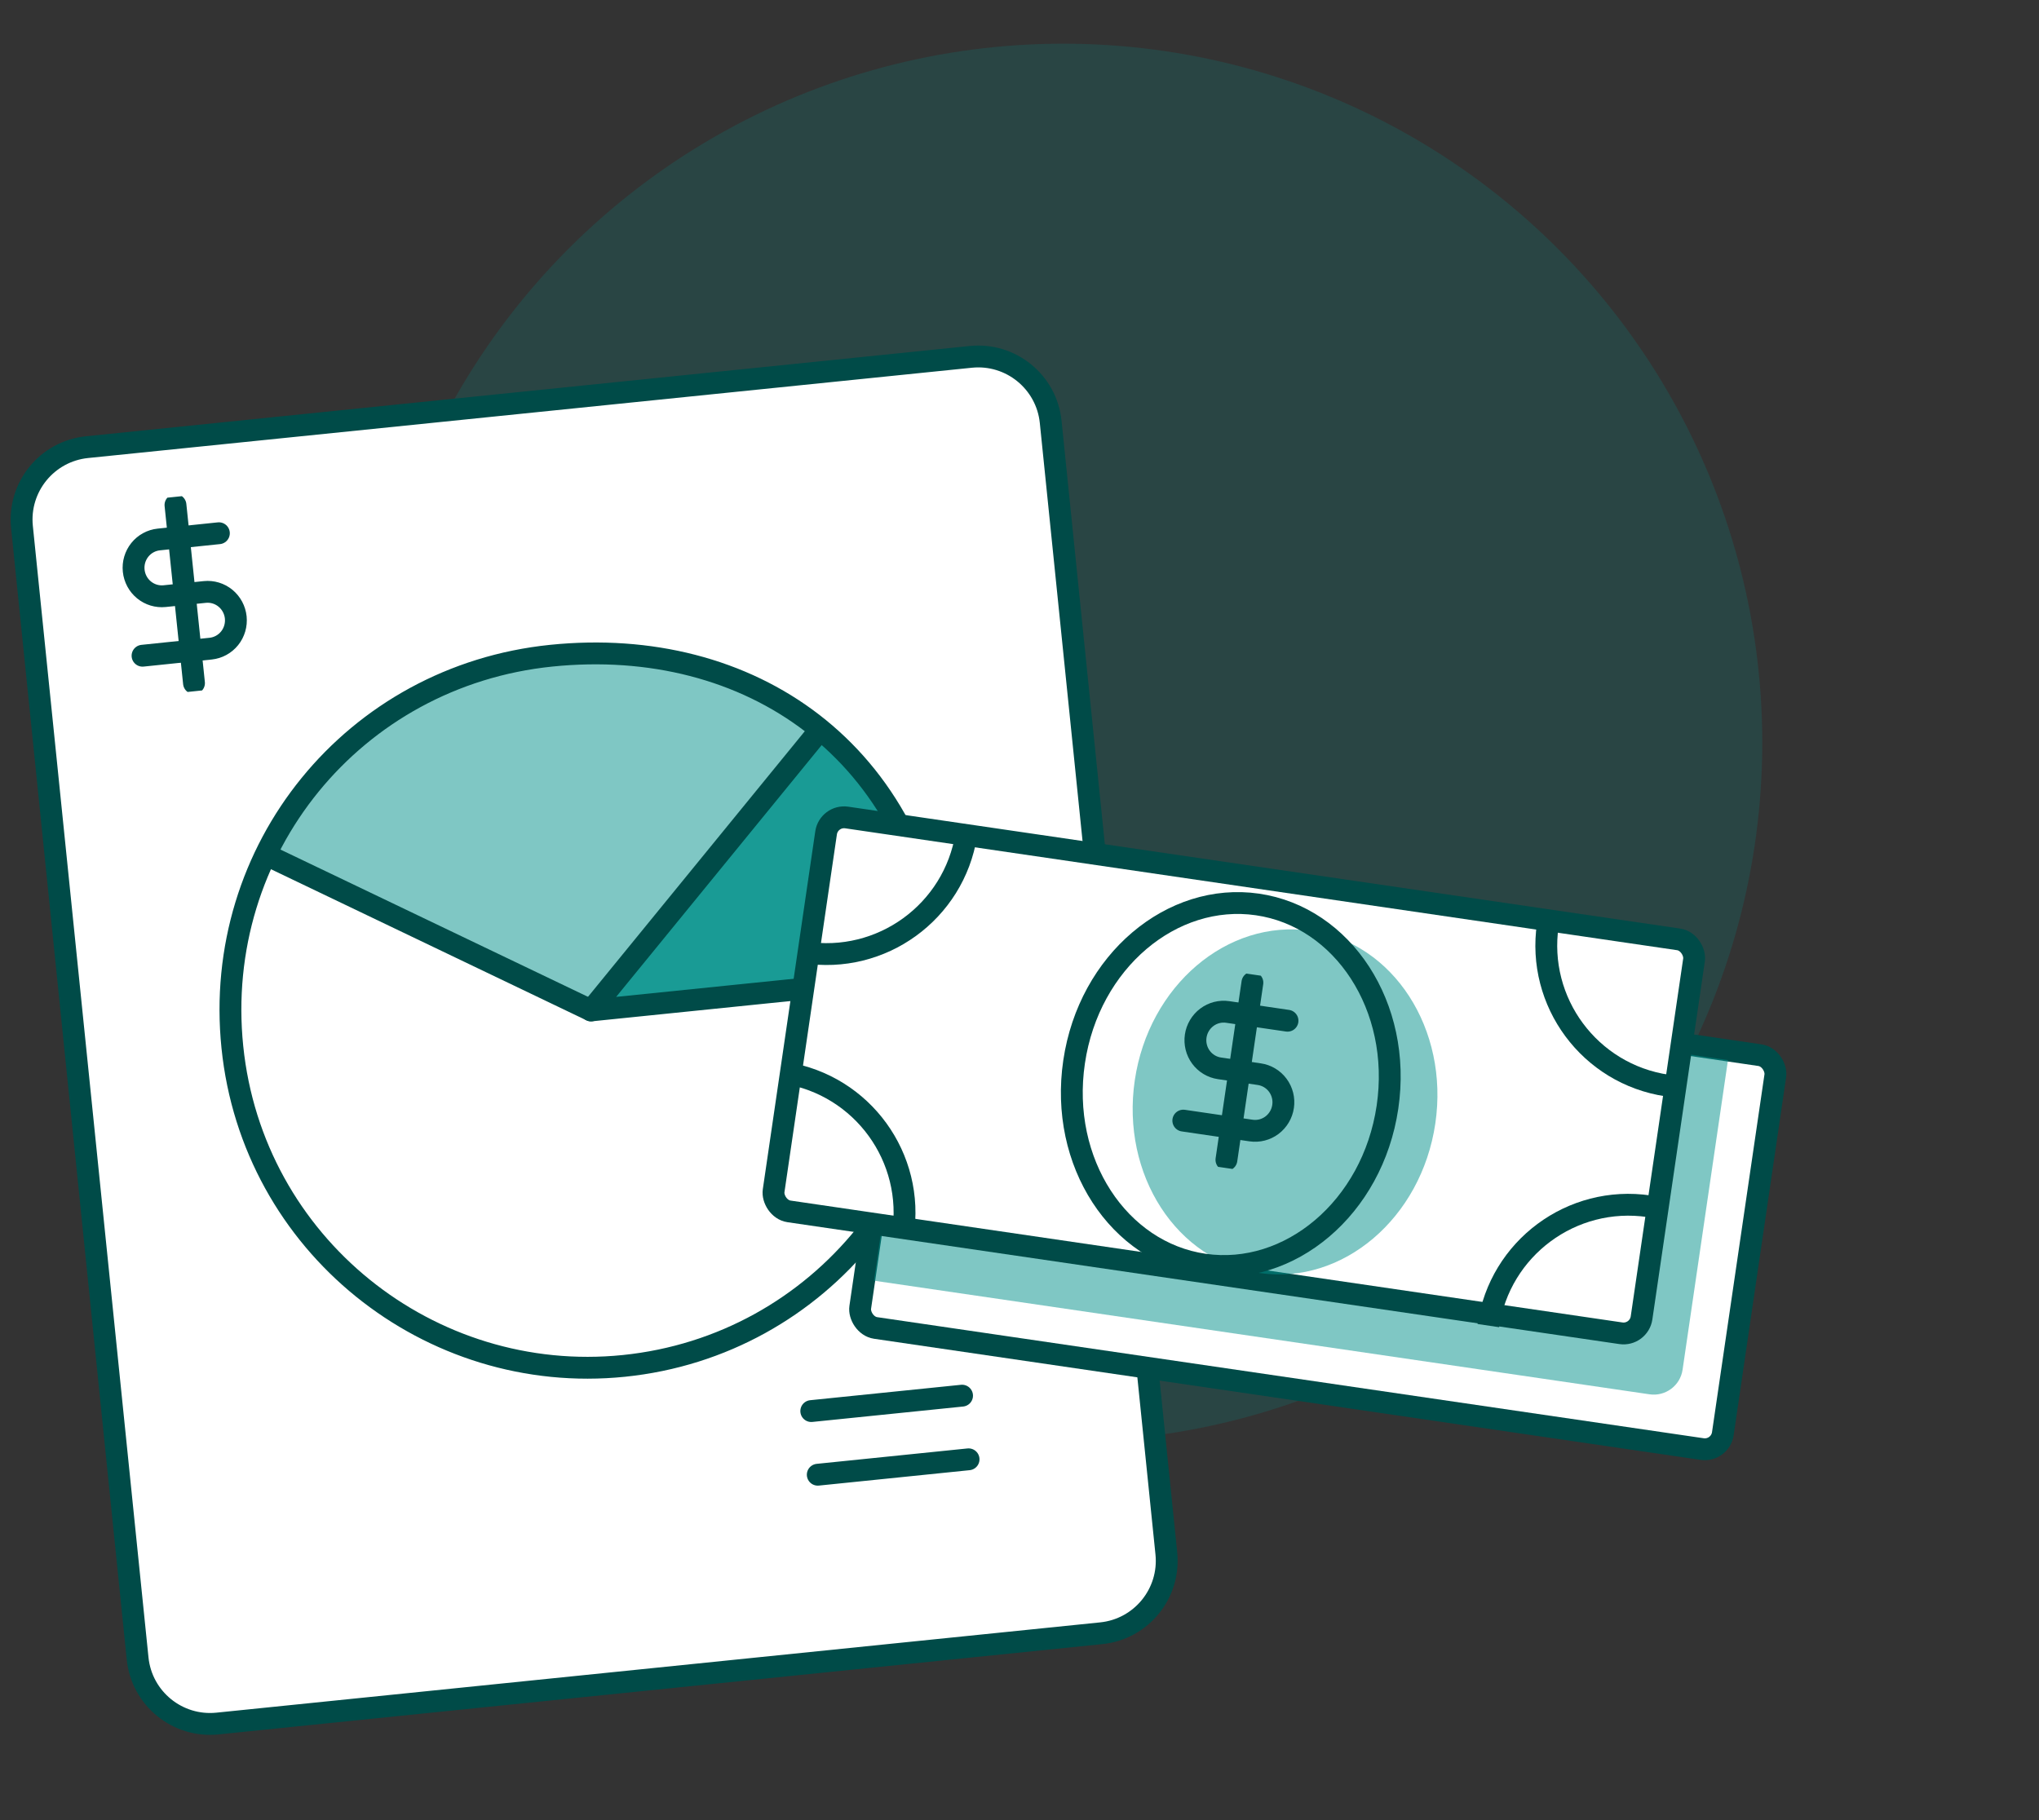 <svg width="140" height="125" viewBox="0 0 140 125" fill="none" xmlns="http://www.w3.org/2000/svg">
<rect x="0" y="0" width="140" height="125" fill="#333333" stroke="none"/>
<circle opacity="0.2" cx="73" cy="51" r="48" fill="#00908A"/>
<path d="M14.932 118.367L75.616 112.166C78.363 111.885 80.362 109.431 80.082 106.683L72.141 28.974C71.86 26.227 69.406 24.228 66.659 24.508L5.975 30.709C3.227 30.99 1.228 33.444 1.509 36.192L9.449 113.901C9.73 116.648 12.185 118.648 14.932 118.367Z" fill="white" stroke="#004B48" stroke-width="1.5" stroke-miterlimit="10" stroke-linecap="round" stroke-linejoin="round"/>
<path opacity="0.5" d="M18.189 58.923C20.471 54.105 24.262 50.163 28.986 47.694C33.71 45.224 39.11 44.361 44.369 45.236C49.627 46.111 54.458 48.675 58.127 52.542C61.798 56.408 64.108 61.365 64.707 66.662L40.345 69.421L18.189 58.923Z" fill="#00908A"/>
<path opacity="0.8" d="M55.83 50.412C60.871 54.519 64.075 60.46 64.736 66.929L40.345 69.421L55.83 50.412Z" fill="#00908A"/>
<path d="M64.729 66.926C66.093 80.27 56.408 92.419 42.834 93.806C29.489 95.169 17.341 85.484 15.954 71.91C14.567 58.336 24.275 46.418 37.85 45.031C51.424 43.644 63.154 51.511 64.729 66.926Z" stroke="#004B48" stroke-width="1.5" stroke-miterlimit="10" stroke-linecap="round" stroke-linejoin="round"/>
<path d="M56.133 50.333L40.577 69.394L64.735 66.926" stroke="#004B48" stroke-width="1.5" stroke-miterlimit="10" stroke-linecap="round" stroke-linejoin="round"/>
<path d="M18.586 58.855L40.586 69.393" stroke="#004B48" stroke-width="1.5" stroke-miterlimit="10" stroke-linecap="round" stroke-linejoin="round"/>
<path d="M55.703 96.908L66.056 95.85" stroke="#004B48" stroke-width="1.5" stroke-miterlimit="10" stroke-linecap="round" stroke-linejoin="round"/>
<path d="M56.149 101.279L66.503 100.221" stroke="#004B48" stroke-width="1.5" stroke-miterlimit="10" stroke-linecap="round" stroke-linejoin="round"/>
<rect x="62.848" y="63.968" width="59.859" height="27.34" rx="1.25" transform="rotate(8.337 62.848 63.968)" fill="white" stroke="#004B48" stroke-width="1.5"/>
<g opacity="0.5">
<path d="M63.413 64.711L118.644 72.805L115.528 94.068C115.368 95.161 114.352 95.917 113.259 95.757L60.007 87.953L63.413 64.711Z" fill="#00908A"/>
</g>
<rect x="56.901" y="55.962" width="60.229" height="27.34" rx="1.25" transform="rotate(8.337 56.901 55.962)" fill="white" stroke="#004B48" stroke-width="1.5"/>
<ellipse opacity="0.5" rx="10.421" ry="11.884" transform="matrix(0.99 0.143 -0.146 0.989 88.233 75.676)" fill="#00908A"/>
<path d="M95.265 76.041C94.24 82.966 88.53 87.697 82.677 86.849C76.824 86.001 72.724 79.848 73.749 72.923C74.773 65.999 80.484 61.267 86.337 62.115C92.189 62.964 96.289 69.117 95.265 76.041Z" stroke="#004B48" stroke-width="1.5"/>
<g clip-path="url(#clip0)">
<path d="M85.991 67.487L84.208 79.654" stroke="#004B48" stroke-width="1.5" stroke-linecap="round" stroke-linejoin="round"/>
<path d="M88.402 70.1L84.297 69.499C83.789 69.424 83.272 69.557 82.86 69.867C82.447 70.178 82.173 70.641 82.098 71.154C82.023 71.667 82.153 72.189 82.459 72.605C82.765 73.02 83.222 73.296 83.73 73.37L86.466 73.771C86.975 73.846 87.432 74.121 87.738 74.537C88.044 74.952 88.174 75.474 88.098 75.987C88.023 76.501 87.749 76.963 87.337 77.274C86.924 77.584 86.407 77.717 85.899 77.642L81.247 76.96" stroke="#004B48" stroke-width="1.5" stroke-linecap="round" stroke-linejoin="round"/>
</g>
<path d="M61.985 84.816C62.829 79.511 59.214 74.527 53.909 73.683" stroke="#004B48" stroke-width="1.5"/>
<path d="M66.346 57.325C65.502 62.63 60.517 66.245 55.213 65.401" stroke="#004B48" stroke-width="1.5"/>
<path d="M102.191 91.038C102.979 85.725 107.925 82.057 113.238 82.845" stroke="#004B48" stroke-width="1.5"/>
<path d="M106.276 63.505C105.488 68.818 109.156 73.764 114.469 74.552" stroke="#004B48" stroke-width="1.5"/>
<g clip-path="url(#clip1)">
<path d="M12.048 34.683L13.32 46.913" stroke="#004B48" stroke-width="1.5" stroke-linecap="round" stroke-linejoin="round"/>
<path d="M15.029 36.621L10.903 37.05C10.392 37.103 9.924 37.359 9.601 37.761C9.278 38.164 9.126 38.68 9.18 39.196C9.234 39.712 9.488 40.186 9.887 40.513C10.286 40.84 10.797 40.994 11.308 40.941L14.059 40.655C14.569 40.602 15.081 40.756 15.479 41.083C15.879 41.411 16.133 41.885 16.187 42.401C16.24 42.917 16.089 43.433 15.766 43.835C15.443 44.237 14.974 44.493 14.463 44.547L9.787 45.033" stroke="#004B48" stroke-width="1.5" stroke-linecap="round" stroke-linejoin="round"/>
</g>
<defs>
<clipPath id="clip0">
<rect width="13.275" height="13.414" fill="white" transform="translate(79.503 65.972) rotate(8.337)"/>
</clipPath>
<clipPath id="clip1">
<rect width="13.275" height="13.414" fill="white" transform="translate(5.387 34.814) rotate(-5.938)"/>
</clipPath>
</defs>
</svg>
